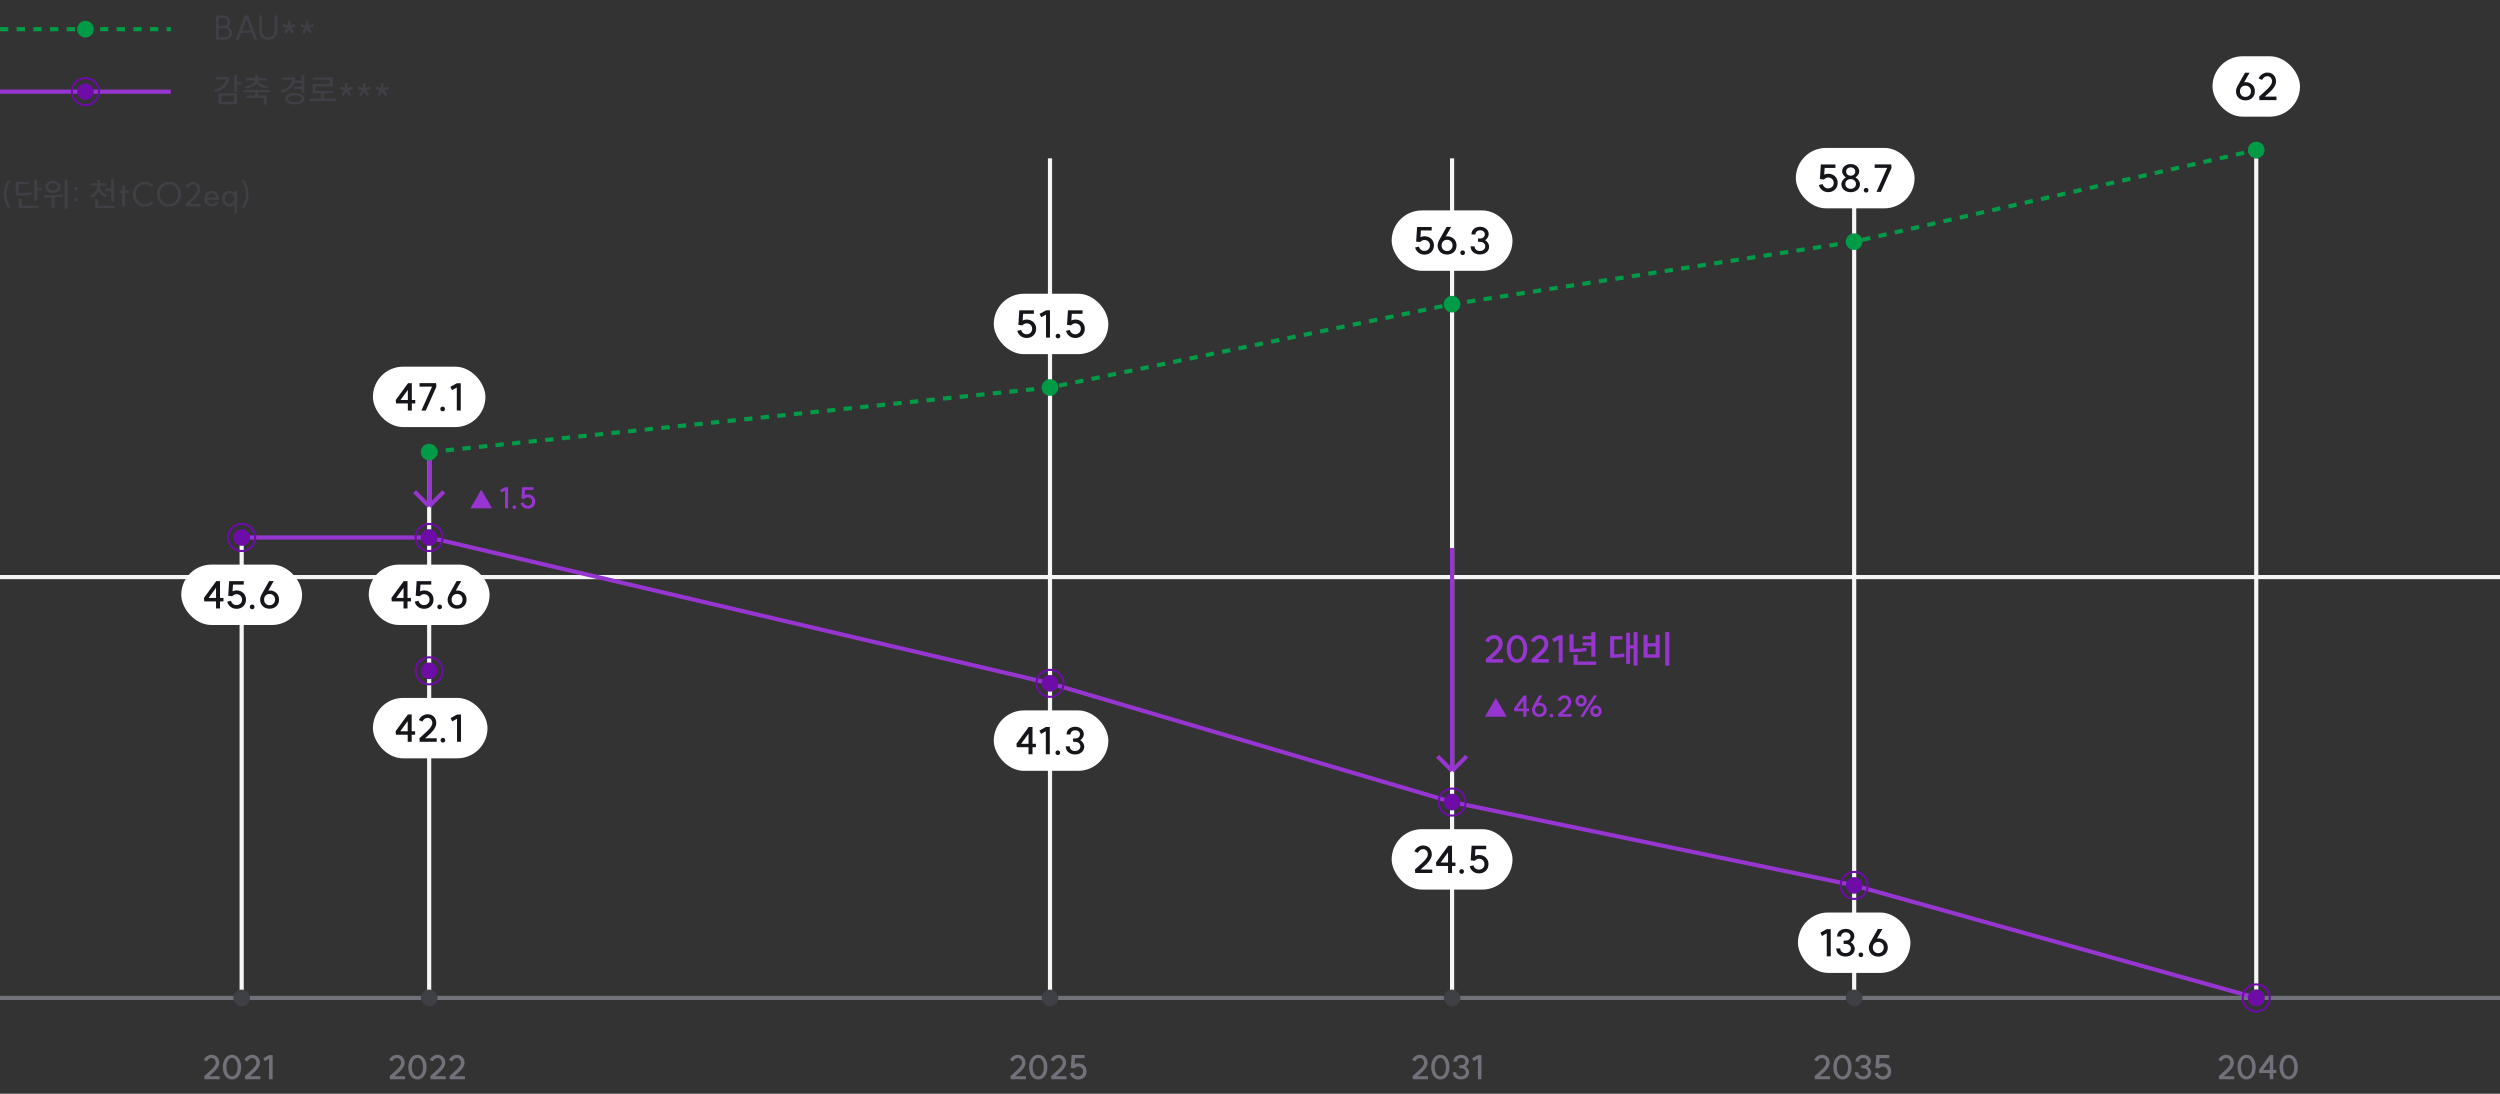 <svg width="1200" height="525" viewBox="0 0 1200 525" fill="none" xmlns="http://www.w3.org/2000/svg">
<rect x="0" y="0" width="1200" height="525" fill="#333333" stroke="none"/>
<rect y="478" width="1200" height="2" fill="#71717A"/>
<rect y="276" width="1200" height="2" fill="#F6F6F7"/>
<rect x="1082" y="76" width="2" height="402" fill="#F6F6F7"/>
<rect x="889" y="76" width="2" height="402" fill="#F6F6F7"/>
<rect x="503" y="76" width="2" height="402" fill="#F6F6F7"/>
<rect x="696" y="76" width="2" height="402" fill="#F6F6F7"/>
<rect x="205" y="217" width="2" height="261" fill="#F6F6F7"/>
<rect x="115" y="258" width="2" height="220" fill="#F6F6F7"/>
<rect x="112" y="475" width="8" height="8" rx="4" fill="#3F3F46"/>
<rect x="202" y="475" width="8" height="8" rx="4" fill="#3F3F46"/>
<rect x="500" y="475" width="8" height="8" rx="4" fill="#3F3F46"/>
<rect x="693" y="475" width="8" height="8" rx="4" fill="#3F3F46"/>
<rect x="886" y="475" width="8" height="8" rx="4" fill="#3F3F46"/>
<rect x="1079" y="475" width="8" height="8" rx="4" fill="#3F3F46"/>
<path d="M98.024 516.56C98.248 516.336 98.531 516.075 98.872 515.776C99.213 515.477 99.475 515.243 99.656 515.072C100.52 514.304 101.208 513.669 101.72 513.168C102.232 512.656 102.664 512.133 103.016 511.6C103.368 511.067 103.544 510.56 103.544 510.08C103.544 509.419 103.352 508.88 102.968 508.464C102.595 508.048 102.115 507.84 101.528 507.84C101.069 507.84 100.632 507.989 100.216 508.288C99.811 508.587 99.501 508.971 99.288 509.44L97.8 508.784C98.12 508.048 98.627 507.451 99.32 506.992C100.024 506.523 100.76 506.288 101.528 506.288C102.253 506.288 102.893 506.448 103.448 506.768C104.013 507.088 104.451 507.536 104.76 508.112C105.08 508.688 105.24 509.344 105.24 510.08C105.24 510.805 105.021 511.525 104.584 512.24C104.157 512.955 103.64 513.611 103.032 514.208C102.424 514.805 101.64 515.515 100.68 516.336L100.424 516.56H105.432V518.048H98.184L98.024 516.56ZM111.371 516.656C111.893 516.656 112.357 516.469 112.763 516.096C113.168 515.723 113.483 515.205 113.707 514.544C113.931 513.872 114.043 513.099 114.043 512.224C114.043 511.349 113.931 510.576 113.707 509.904C113.483 509.232 113.168 508.709 112.763 508.336C112.357 507.963 111.893 507.776 111.371 507.776C110.848 507.776 110.379 507.963 109.963 508.336C109.557 508.709 109.243 509.232 109.019 509.904C108.795 510.576 108.683 511.349 108.683 512.224C108.683 513.099 108.795 513.872 109.019 514.544C109.243 515.205 109.557 515.723 109.963 516.096C110.379 516.469 110.848 516.656 111.371 516.656ZM106.987 512.224C106.987 511.072 107.173 510.048 107.547 509.152C107.92 508.245 108.437 507.541 109.099 507.04C109.76 506.539 110.517 506.288 111.371 506.288C112.213 506.288 112.965 506.539 113.627 507.04C114.288 507.541 114.805 508.245 115.179 509.152C115.552 510.048 115.739 511.072 115.739 512.224C115.739 513.365 115.552 514.389 115.179 515.296C114.805 516.192 114.288 516.896 113.627 517.408C112.965 517.909 112.213 518.16 111.371 518.16C110.528 518.16 109.771 517.909 109.099 517.408C108.437 516.896 107.92 516.192 107.547 515.296C107.173 514.389 106.987 513.365 106.987 512.224ZM117.54 516.56C117.764 516.336 118.046 516.075 118.388 515.776C118.729 515.477 118.99 515.243 119.172 515.072C120.036 514.304 120.724 513.669 121.236 513.168C121.748 512.656 122.18 512.133 122.532 511.6C122.884 511.067 123.06 510.56 123.06 510.08C123.06 509.419 122.868 508.88 122.484 508.464C122.11 508.048 121.63 507.84 121.044 507.84C120.585 507.84 120.148 507.989 119.732 508.288C119.326 508.587 119.017 508.971 118.804 509.44L117.316 508.784C117.636 508.048 118.142 507.451 118.836 506.992C119.54 506.523 120.276 506.288 121.044 506.288C121.769 506.288 122.409 506.448 122.964 506.768C123.529 507.088 123.966 507.536 124.276 508.112C124.596 508.688 124.756 509.344 124.756 510.08C124.756 510.805 124.537 511.525 124.1 512.24C123.673 512.955 123.156 513.611 122.548 514.208C121.94 514.805 121.156 515.515 120.196 516.336L119.94 516.56H124.948V518.048H117.7L117.54 516.56ZM130.854 518.048L129.158 518.032V508.224L127.11 509.36L126.406 507.936L129.174 506.416H130.854V518.048Z" fill="#71717A"/>
<path d="M187.024 516.56C187.248 516.336 187.531 516.075 187.872 515.776C188.213 515.477 188.475 515.243 188.656 515.072C189.52 514.304 190.208 513.669 190.72 513.168C191.232 512.656 191.664 512.133 192.016 511.6C192.368 511.067 192.544 510.56 192.544 510.08C192.544 509.419 192.352 508.88 191.968 508.464C191.595 508.048 191.115 507.84 190.528 507.84C190.069 507.84 189.632 507.989 189.216 508.288C188.811 508.587 188.501 508.971 188.288 509.44L186.8 508.784C187.12 508.048 187.627 507.451 188.32 506.992C189.024 506.523 189.76 506.288 190.528 506.288C191.253 506.288 191.893 506.448 192.448 506.768C193.013 507.088 193.451 507.536 193.76 508.112C194.08 508.688 194.24 509.344 194.24 510.08C194.24 510.805 194.021 511.525 193.584 512.24C193.157 512.955 192.64 513.611 192.032 514.208C191.424 514.805 190.64 515.515 189.68 516.336L189.424 516.56H194.432V518.048H187.184L187.024 516.56ZM200.371 516.656C200.893 516.656 201.357 516.469 201.763 516.096C202.168 515.723 202.483 515.205 202.707 514.544C202.931 513.872 203.043 513.099 203.043 512.224C203.043 511.349 202.931 510.576 202.707 509.904C202.483 509.232 202.168 508.709 201.763 508.336C201.357 507.963 200.893 507.776 200.371 507.776C199.848 507.776 199.379 507.963 198.963 508.336C198.557 508.709 198.243 509.232 198.019 509.904C197.795 510.576 197.683 511.349 197.683 512.224C197.683 513.099 197.795 513.872 198.019 514.544C198.243 515.205 198.557 515.723 198.963 516.096C199.379 516.469 199.848 516.656 200.371 516.656ZM195.987 512.224C195.987 511.072 196.173 510.048 196.547 509.152C196.92 508.245 197.437 507.541 198.099 507.04C198.76 506.539 199.517 506.288 200.371 506.288C201.213 506.288 201.965 506.539 202.627 507.04C203.288 507.541 203.805 508.245 204.179 509.152C204.552 510.048 204.739 511.072 204.739 512.224C204.739 513.365 204.552 514.389 204.179 515.296C203.805 516.192 203.288 516.896 202.627 517.408C201.965 517.909 201.213 518.16 200.371 518.16C199.528 518.16 198.771 517.909 198.099 517.408C197.437 516.896 196.92 516.192 196.547 515.296C196.173 514.389 195.987 513.365 195.987 512.224ZM206.54 516.56C206.764 516.336 207.046 516.075 207.388 515.776C207.729 515.477 207.99 515.243 208.172 515.072C209.036 514.304 209.724 513.669 210.236 513.168C210.748 512.656 211.18 512.133 211.532 511.6C211.884 511.067 212.06 510.56 212.06 510.08C212.06 509.419 211.868 508.88 211.484 508.464C211.11 508.048 210.63 507.84 210.044 507.84C209.585 507.84 209.148 507.989 208.732 508.288C208.326 508.587 208.017 508.971 207.804 509.44L206.316 508.784C206.636 508.048 207.142 507.451 207.836 506.992C208.54 506.523 209.276 506.288 210.044 506.288C210.769 506.288 211.409 506.448 211.964 506.768C212.529 507.088 212.966 507.536 213.276 508.112C213.596 508.688 213.756 509.344 213.756 510.08C213.756 510.805 213.537 511.525 213.1 512.24C212.673 512.955 212.156 513.611 211.548 514.208C210.94 514.805 210.156 515.515 209.196 516.336L208.94 516.56H213.948V518.048H206.7L206.54 516.56ZM215.758 516.56C215.982 516.336 216.265 516.075 216.606 515.776C216.948 515.477 217.209 515.243 217.39 515.072C218.254 514.304 218.942 513.669 219.454 513.168C219.966 512.656 220.398 512.133 220.75 511.6C221.102 511.067 221.278 510.56 221.278 510.08C221.278 509.419 221.086 508.88 220.702 508.464C220.329 508.048 219.849 507.84 219.262 507.84C218.804 507.84 218.366 507.989 217.95 508.288C217.545 508.587 217.236 508.971 217.022 509.44L215.534 508.784C215.854 508.048 216.361 507.451 217.054 506.992C217.758 506.523 218.494 506.288 219.262 506.288C219.988 506.288 220.628 506.448 221.182 506.768C221.748 507.088 222.185 507.536 222.494 508.112C222.814 508.688 222.974 509.344 222.974 510.08C222.974 510.805 222.756 511.525 222.318 512.24C221.892 512.955 221.374 513.611 220.766 514.208C220.158 514.805 219.374 515.515 218.414 516.336L218.158 516.56H223.166V518.048H215.918L215.758 516.56Z" fill="#71717A"/>
<path d="M485.024 516.56C485.248 516.336 485.531 516.075 485.872 515.776C486.213 515.477 486.475 515.243 486.656 515.072C487.52 514.304 488.208 513.669 488.72 513.168C489.232 512.656 489.664 512.133 490.016 511.6C490.368 511.067 490.544 510.56 490.544 510.08C490.544 509.419 490.352 508.88 489.968 508.464C489.595 508.048 489.115 507.84 488.528 507.84C488.069 507.84 487.632 507.989 487.216 508.288C486.811 508.587 486.501 508.971 486.288 509.44L484.8 508.784C485.12 508.048 485.627 507.451 486.32 506.992C487.024 506.523 487.76 506.288 488.528 506.288C489.253 506.288 489.893 506.448 490.448 506.768C491.013 507.088 491.451 507.536 491.76 508.112C492.08 508.688 492.24 509.344 492.24 510.08C492.24 510.805 492.021 511.525 491.584 512.24C491.157 512.955 490.64 513.611 490.032 514.208C489.424 514.805 488.64 515.515 487.68 516.336L487.424 516.56H492.432V518.048H485.184L485.024 516.56ZM498.371 516.656C498.893 516.656 499.357 516.469 499.763 516.096C500.168 515.723 500.483 515.205 500.707 514.544C500.931 513.872 501.043 513.099 501.043 512.224C501.043 511.349 500.931 510.576 500.707 509.904C500.483 509.232 500.168 508.709 499.763 508.336C499.357 507.963 498.893 507.776 498.371 507.776C497.848 507.776 497.379 507.963 496.963 508.336C496.557 508.709 496.243 509.232 496.019 509.904C495.795 510.576 495.683 511.349 495.683 512.224C495.683 513.099 495.795 513.872 496.019 514.544C496.243 515.205 496.557 515.723 496.963 516.096C497.379 516.469 497.848 516.656 498.371 516.656ZM493.987 512.224C493.987 511.072 494.173 510.048 494.547 509.152C494.92 508.245 495.437 507.541 496.099 507.04C496.76 506.539 497.517 506.288 498.371 506.288C499.213 506.288 499.965 506.539 500.627 507.04C501.288 507.541 501.805 508.245 502.179 509.152C502.552 510.048 502.739 511.072 502.739 512.224C502.739 513.365 502.552 514.389 502.179 515.296C501.805 516.192 501.288 516.896 500.627 517.408C499.965 517.909 499.213 518.16 498.371 518.16C497.528 518.16 496.771 517.909 496.099 517.408C495.437 516.896 494.92 516.192 494.547 515.296C494.173 514.389 493.987 513.365 493.987 512.224ZM504.54 516.56C504.764 516.336 505.046 516.075 505.388 515.776C505.729 515.477 505.99 515.243 506.172 515.072C507.036 514.304 507.724 513.669 508.236 513.168C508.748 512.656 509.18 512.133 509.532 511.6C509.884 511.067 510.06 510.56 510.06 510.08C510.06 509.419 509.868 508.88 509.484 508.464C509.11 508.048 508.63 507.84 508.044 507.84C507.585 507.84 507.148 507.989 506.732 508.288C506.326 508.587 506.017 508.971 505.804 509.44L504.316 508.784C504.636 508.048 505.142 507.451 505.836 506.992C506.54 506.523 507.276 506.288 508.044 506.288C508.769 506.288 509.409 506.448 509.964 506.768C510.529 507.088 510.966 507.536 511.276 508.112C511.596 508.688 511.756 509.344 511.756 510.08C511.756 510.805 511.537 511.525 511.1 512.24C510.673 512.955 510.156 513.611 509.548 514.208C508.94 514.805 508.156 515.515 507.196 516.336L506.94 516.56H511.948V518.048H504.7L504.54 516.56ZM513.982 512.624L514.382 506.4H520.606V507.888H516.014L515.822 510.736C516.388 510.48 516.937 510.352 517.47 510.352C518.26 510.352 518.964 510.517 519.582 510.848C520.212 511.179 520.697 511.643 521.038 512.24C521.39 512.827 521.566 513.499 521.566 514.256C521.566 515.024 521.39 515.707 521.038 516.304C520.697 516.901 520.212 517.371 519.582 517.712C518.964 518.043 518.26 518.208 517.47 518.208C516.852 518.208 516.265 518.08 515.71 517.824C515.166 517.557 514.702 517.195 514.318 516.736C513.934 516.267 513.673 515.739 513.534 515.152L515.182 514.768C515.3 515.301 515.572 515.744 515.998 516.096C516.425 516.437 516.916 516.608 517.47 516.608C518.174 516.608 518.75 516.389 519.198 515.952C519.646 515.515 519.87 514.949 519.87 514.256C519.87 513.584 519.646 513.035 519.198 512.608C518.75 512.171 518.174 511.952 517.47 511.952C517.172 511.952 516.857 512.037 516.526 512.208C516.196 512.368 515.913 512.576 515.678 512.832L513.982 512.624Z" fill="#71717A"/>
<path d="M678.024 516.56C678.248 516.336 678.531 516.075 678.872 515.776C679.213 515.477 679.475 515.243 679.656 515.072C680.52 514.304 681.208 513.669 681.72 513.168C682.232 512.656 682.664 512.133 683.016 511.6C683.368 511.067 683.544 510.56 683.544 510.08C683.544 509.419 683.352 508.88 682.968 508.464C682.595 508.048 682.115 507.84 681.528 507.84C681.069 507.84 680.632 507.989 680.216 508.288C679.811 508.587 679.501 508.971 679.288 509.44L677.8 508.784C678.12 508.048 678.627 507.451 679.32 506.992C680.024 506.523 680.76 506.288 681.528 506.288C682.253 506.288 682.893 506.448 683.448 506.768C684.013 507.088 684.451 507.536 684.76 508.112C685.08 508.688 685.24 509.344 685.24 510.08C685.24 510.805 685.021 511.525 684.584 512.24C684.157 512.955 683.64 513.611 683.032 514.208C682.424 514.805 681.64 515.515 680.68 516.336L680.424 516.56H685.432V518.048H678.184L678.024 516.56ZM691.371 516.656C691.893 516.656 692.357 516.469 692.763 516.096C693.168 515.723 693.483 515.205 693.707 514.544C693.931 513.872 694.043 513.099 694.043 512.224C694.043 511.349 693.931 510.576 693.707 509.904C693.483 509.232 693.168 508.709 692.763 508.336C692.357 507.963 691.893 507.776 691.371 507.776C690.848 507.776 690.379 507.963 689.963 508.336C689.557 508.709 689.243 509.232 689.019 509.904C688.795 510.576 688.683 511.349 688.683 512.224C688.683 513.099 688.795 513.872 689.019 514.544C689.243 515.205 689.557 515.723 689.963 516.096C690.379 516.469 690.848 516.656 691.371 516.656ZM686.987 512.224C686.987 511.072 687.173 510.048 687.547 509.152C687.92 508.245 688.437 507.541 689.099 507.04C689.76 506.539 690.517 506.288 691.371 506.288C692.213 506.288 692.965 506.539 693.627 507.04C694.288 507.541 694.805 508.245 695.179 509.152C695.552 510.048 695.739 511.072 695.739 512.224C695.739 513.365 695.552 514.389 695.179 515.296C694.805 516.192 694.288 516.896 693.627 517.408C692.965 517.909 692.213 518.16 691.371 518.16C690.528 518.16 689.771 517.909 689.099 517.408C688.437 516.896 687.92 516.192 687.547 515.296C687.173 514.389 686.987 513.365 686.987 512.224ZM703.492 512.032C704.004 512.331 704.414 512.736 704.724 513.248C705.033 513.749 705.188 514.251 705.188 514.752C705.188 515.403 705.017 515.989 704.676 516.512C704.345 517.024 703.881 517.424 703.284 517.712C702.686 518 702.004 518.144 701.236 518.144C700.478 518.144 699.801 517.995 699.204 517.696C698.606 517.397 698.137 516.987 697.796 516.464C697.465 515.931 697.3 515.328 697.3 514.656H698.996C698.996 515.243 699.204 515.723 699.62 516.096C700.036 516.459 700.574 516.64 701.236 516.64C701.908 516.64 702.457 516.459 702.884 516.096C703.321 515.723 703.54 515.243 703.54 514.656C703.54 514.091 703.326 513.632 702.9 513.28C702.473 512.917 701.929 512.736 701.268 512.736H700.436V511.312H701.284C701.892 511.312 702.388 511.152 702.772 510.832C703.166 510.501 703.364 510.08 703.364 509.568C703.364 509.045 703.177 508.624 702.804 508.304C702.43 507.973 701.945 507.808 701.348 507.808C700.761 507.808 700.281 507.973 699.908 508.304C699.534 508.635 699.348 509.061 699.348 509.584H697.652C697.652 508.944 697.806 508.379 698.116 507.888C698.436 507.387 698.873 506.997 699.428 506.72C699.993 506.443 700.633 506.304 701.348 506.304C702.052 506.304 702.681 506.443 703.236 506.72C703.79 506.987 704.222 507.36 704.532 507.84C704.852 508.32 705.012 508.864 705.012 509.472C705.012 509.931 704.873 510.4 704.596 510.88C704.318 511.349 703.95 511.733 703.492 512.032ZM711.089 518.048L709.393 518.032V508.224L707.345 509.36L706.641 507.936L709.409 506.416H711.089V518.048Z" fill="#71717A"/>
<path d="M871.024 516.56C871.248 516.336 871.531 516.075 871.872 515.776C872.213 515.477 872.475 515.243 872.656 515.072C873.52 514.304 874.208 513.669 874.72 513.168C875.232 512.656 875.664 512.133 876.016 511.6C876.368 511.067 876.544 510.56 876.544 510.08C876.544 509.419 876.352 508.88 875.968 508.464C875.595 508.048 875.115 507.84 874.528 507.84C874.069 507.84 873.632 507.989 873.216 508.288C872.811 508.587 872.501 508.971 872.288 509.44L870.8 508.784C871.12 508.048 871.627 507.451 872.32 506.992C873.024 506.523 873.76 506.288 874.528 506.288C875.253 506.288 875.893 506.448 876.448 506.768C877.013 507.088 877.451 507.536 877.76 508.112C878.08 508.688 878.24 509.344 878.24 510.08C878.24 510.805 878.021 511.525 877.584 512.24C877.157 512.955 876.64 513.611 876.032 514.208C875.424 514.805 874.64 515.515 873.68 516.336L873.424 516.56H878.432V518.048H871.184L871.024 516.56ZM884.371 516.656C884.893 516.656 885.357 516.469 885.763 516.096C886.168 515.723 886.483 515.205 886.707 514.544C886.931 513.872 887.043 513.099 887.043 512.224C887.043 511.349 886.931 510.576 886.707 509.904C886.483 509.232 886.168 508.709 885.763 508.336C885.357 507.963 884.893 507.776 884.371 507.776C883.848 507.776 883.379 507.963 882.963 508.336C882.557 508.709 882.243 509.232 882.019 509.904C881.795 510.576 881.683 511.349 881.683 512.224C881.683 513.099 881.795 513.872 882.019 514.544C882.243 515.205 882.557 515.723 882.963 516.096C883.379 516.469 883.848 516.656 884.371 516.656ZM879.987 512.224C879.987 511.072 880.173 510.048 880.547 509.152C880.92 508.245 881.437 507.541 882.099 507.04C882.76 506.539 883.517 506.288 884.371 506.288C885.213 506.288 885.965 506.539 886.627 507.04C887.288 507.541 887.805 508.245 888.179 509.152C888.552 510.048 888.739 511.072 888.739 512.224C888.739 513.365 888.552 514.389 888.179 515.296C887.805 516.192 887.288 516.896 886.627 517.408C885.965 517.909 885.213 518.16 884.371 518.16C883.528 518.16 882.771 517.909 882.099 517.408C881.437 516.896 880.92 516.192 880.547 515.296C880.173 514.389 879.987 513.365 879.987 512.224ZM896.492 512.032C897.004 512.331 897.414 512.736 897.724 513.248C898.033 513.749 898.188 514.251 898.188 514.752C898.188 515.403 898.017 515.989 897.676 516.512C897.345 517.024 896.881 517.424 896.284 517.712C895.686 518 895.004 518.144 894.236 518.144C893.478 518.144 892.801 517.995 892.204 517.696C891.606 517.397 891.137 516.987 890.796 516.464C890.465 515.931 890.3 515.328 890.3 514.656H891.996C891.996 515.243 892.204 515.723 892.62 516.096C893.036 516.459 893.574 516.64 894.236 516.64C894.908 516.64 895.457 516.459 895.884 516.096C896.321 515.723 896.54 515.243 896.54 514.656C896.54 514.091 896.326 513.632 895.9 513.28C895.473 512.917 894.929 512.736 894.268 512.736H893.436V511.312H894.284C894.892 511.312 895.388 511.152 895.772 510.832C896.166 510.501 896.364 510.08 896.364 509.568C896.364 509.045 896.177 508.624 895.804 508.304C895.43 507.973 894.945 507.808 894.348 507.808C893.761 507.808 893.281 507.973 892.908 508.304C892.534 508.635 892.348 509.061 892.348 509.584H890.652C890.652 508.944 890.806 508.379 891.116 507.888C891.436 507.387 891.873 506.997 892.428 506.72C892.993 506.443 893.633 506.304 894.348 506.304C895.052 506.304 895.681 506.443 896.236 506.72C896.79 506.987 897.222 507.36 897.532 507.84C897.852 508.32 898.012 508.864 898.012 509.472C898.012 509.931 897.873 510.4 897.596 510.88C897.318 511.349 896.95 511.733 896.492 512.032ZM900.217 512.624L900.617 506.4H906.841V507.888H902.249L902.057 510.736C902.622 510.48 903.171 510.352 903.705 510.352C904.494 510.352 905.198 510.517 905.817 510.848C906.446 511.179 906.931 511.643 907.273 512.24C907.625 512.827 907.801 513.499 907.801 514.256C907.801 515.024 907.625 515.707 907.273 516.304C906.931 516.901 906.446 517.371 905.817 517.712C905.198 518.043 904.494 518.208 903.705 518.208C903.086 518.208 902.499 518.08 901.945 517.824C901.401 517.557 900.937 517.195 900.553 516.736C900.169 516.267 899.907 515.739 899.769 515.152L901.417 514.768C901.534 515.301 901.806 515.744 902.233 516.096C902.659 516.437 903.15 516.608 903.705 516.608C904.409 516.608 904.985 516.389 905.433 515.952C905.881 515.515 906.105 514.949 906.105 514.256C906.105 513.584 905.881 513.035 905.433 512.608C904.985 512.171 904.409 511.952 903.705 511.952C903.406 511.952 903.091 512.037 902.761 512.208C902.43 512.368 902.147 512.576 901.913 512.832L900.217 512.624Z" fill="#71717A"/>
<path d="M1065.02 516.56C1065.25 516.336 1065.53 516.075 1065.87 515.776C1066.21 515.477 1066.47 515.243 1066.66 515.072C1067.52 514.304 1068.21 513.669 1068.72 513.168C1069.23 512.656 1069.66 512.133 1070.02 511.6C1070.37 511.067 1070.54 510.56 1070.54 510.08C1070.54 509.419 1070.35 508.88 1069.97 508.464C1069.59 508.048 1069.11 507.84 1068.53 507.84C1068.07 507.84 1067.63 507.989 1067.22 508.288C1066.81 508.587 1066.5 508.971 1066.29 509.44L1064.8 508.784C1065.12 508.048 1065.63 507.451 1066.32 506.992C1067.02 506.523 1067.76 506.288 1068.53 506.288C1069.25 506.288 1069.89 506.448 1070.45 506.768C1071.01 507.088 1071.45 507.536 1071.76 508.112C1072.08 508.688 1072.24 509.344 1072.24 510.08C1072.24 510.805 1072.02 511.525 1071.58 512.24C1071.16 512.955 1070.64 513.611 1070.03 514.208C1069.42 514.805 1068.64 515.515 1067.68 516.336L1067.42 516.56H1072.43V518.048H1065.18L1065.02 516.56ZM1078.37 516.656C1078.89 516.656 1079.36 516.469 1079.76 516.096C1080.17 515.723 1080.48 515.205 1080.71 514.544C1080.93 513.872 1081.04 513.099 1081.04 512.224C1081.04 511.349 1080.93 510.576 1080.71 509.904C1080.48 509.232 1080.17 508.709 1079.76 508.336C1079.36 507.963 1078.89 507.776 1078.37 507.776C1077.85 507.776 1077.38 507.963 1076.96 508.336C1076.56 508.709 1076.24 509.232 1076.02 509.904C1075.79 510.576 1075.68 511.349 1075.68 512.224C1075.68 513.099 1075.79 513.872 1076.02 514.544C1076.24 515.205 1076.56 515.723 1076.96 516.096C1077.38 516.469 1077.85 516.656 1078.37 516.656ZM1073.99 512.224C1073.99 511.072 1074.17 510.048 1074.55 509.152C1074.92 508.245 1075.44 507.541 1076.1 507.04C1076.76 506.539 1077.52 506.288 1078.37 506.288C1079.21 506.288 1079.97 506.539 1080.63 507.04C1081.29 507.541 1081.81 508.245 1082.18 509.152C1082.55 510.048 1082.74 511.072 1082.74 512.224C1082.74 513.365 1082.55 514.389 1082.18 515.296C1081.81 516.192 1081.29 516.896 1080.63 517.408C1079.97 517.909 1079.21 518.16 1078.37 518.16C1077.53 518.16 1076.77 517.909 1076.1 517.408C1075.44 516.896 1074.92 516.192 1074.55 515.296C1074.17 514.389 1073.99 513.365 1073.99 512.224ZM1091.16 513.568H1092.64V515.04H1091.16V518.048H1089.47V515.04H1084.46L1084.3 513.568L1089.55 506.4H1091.16V513.568ZM1089.47 513.568V509.232L1086.32 513.568H1089.47ZM1098.57 516.656C1099.1 516.656 1099.56 516.469 1099.97 516.096C1100.37 515.723 1100.69 515.205 1100.91 514.544C1101.13 513.872 1101.25 513.099 1101.25 512.224C1101.25 511.349 1101.13 510.576 1100.91 509.904C1100.69 509.232 1100.37 508.709 1099.97 508.336C1099.56 507.963 1099.1 507.776 1098.57 507.776C1098.05 507.776 1097.58 507.963 1097.17 508.336C1096.76 508.709 1096.45 509.232 1096.22 509.904C1096 510.576 1095.89 511.349 1095.89 512.224C1095.89 513.099 1096 513.872 1096.22 514.544C1096.45 515.205 1096.76 515.723 1097.17 516.096C1097.58 516.469 1098.05 516.656 1098.57 516.656ZM1094.19 512.224C1094.19 511.072 1094.38 510.048 1094.75 509.152C1095.12 508.245 1095.64 507.541 1096.3 507.04C1096.96 506.539 1097.72 506.288 1098.57 506.288C1099.42 506.288 1100.17 506.539 1100.83 507.04C1101.49 507.541 1102.01 508.245 1102.38 509.152C1102.76 510.048 1102.94 511.072 1102.94 512.224C1102.94 513.365 1102.76 514.389 1102.38 515.296C1102.01 516.192 1101.49 516.896 1100.83 517.408C1100.17 517.909 1099.42 518.16 1098.57 518.16C1097.73 518.16 1096.97 517.909 1096.3 517.408C1095.64 516.896 1095.12 516.192 1094.75 515.296C1094.38 514.389 1094.19 513.365 1094.19 512.224Z" fill="#71717A"/>
<path d="M116 258H206L504 328L697 385L890 425L1083 479" stroke="#9735D0" stroke-width="2"/>
<circle cx="116" cy="258" r="6.5" stroke="#6D0CA6"/>
<circle cx="116" cy="258" r="4" fill="#6D0CA6"/>
<circle cx="206" cy="258" r="6.5" stroke="#6D0CA6"/>
<circle cx="206" cy="258" r="4" fill="#6D0CA6"/>
<circle cx="206" cy="322" r="6.5" stroke="#6D0CA6"/>
<circle cx="206" cy="322" r="4" fill="#6D0CA6"/>
<circle cx="504" cy="328" r="6.5" stroke="#6D0CA6"/>
<circle cx="504" cy="328" r="4" fill="#6D0CA6"/>
<circle cx="697" cy="385" r="6.5" stroke="#6D0CA6"/>
<circle cx="697" cy="385" r="4" fill="#6D0CA6"/>
<circle cx="890" cy="425" r="6.5" stroke="#6D0CA6"/>
<circle cx="890" cy="425" r="4" fill="#6D0CA6"/>
<circle cx="1083" cy="479" r="6.5" stroke="#6D0CA6"/>
<circle cx="1083" cy="479" r="4" fill="#6D0CA6"/>
<rect x="179" y="335" width="55" height="29" rx="14.5" fill="white"/>
<path d="M197.604 342.95V351.014H199.26V352.67H197.604V356.054H195.696V352.67H190.062L189.882 351.014L195.786 342.95H197.604ZM192.15 351.014H195.696V346.136L192.15 351.014ZM201.297 354.38C203.925 351.86 207.507 349.304 207.507 347.09C207.507 345.614 206.571 344.57 205.239 344.57C204.213 344.57 203.187 345.308 202.719 346.37L201.045 345.632C201.765 343.976 203.511 342.824 205.239 342.824C207.705 342.824 209.415 344.588 209.415 347.09C209.415 349.844 206.427 352.292 203.997 354.38H209.631V356.054H201.477L201.297 354.38ZM212.604 354.182C213.252 354.182 213.702 354.65 213.702 355.298C213.702 355.964 213.252 356.432 212.604 356.432C211.938 356.432 211.47 355.964 211.47 355.298C211.47 354.65 211.938 354.182 212.604 354.182ZM221.285 342.968V356.054L219.377 356.036V345.002L217.073 346.28L216.281 344.678L219.395 342.968H221.285Z" fill="#15151A"/>
<rect x="477" y="341" width="55" height="29" rx="14.5" fill="white"/>
<path d="M495.604 357.014H497.26V358.67H495.604V362.054H493.696V358.67H488.062L487.882 357.014L493.786 348.95H495.604V357.014ZM493.696 357.014V352.136L490.15 357.014H493.696ZM503.905 362.054L501.997 362.036V351.002L499.693 352.28L498.901 350.678L502.015 348.968H503.905V362.054ZM507.756 360.182C508.08 360.182 508.344 360.29 508.548 360.506C508.752 360.71 508.854 360.974 508.854 361.298C508.854 361.634 508.752 361.904 508.548 362.108C508.344 362.324 508.08 362.432 507.756 362.432C507.42 362.432 507.144 362.324 506.928 362.108C506.724 361.904 506.622 361.634 506.622 361.298C506.622 360.974 506.724 360.71 506.928 360.506C507.144 360.29 507.42 360.182 507.756 360.182ZM518.526 355.286C519.102 355.622 519.564 356.078 519.912 356.654C520.26 357.218 520.434 357.782 520.434 358.346C520.434 359.078 520.242 359.738 519.858 360.326C519.486 360.902 518.964 361.352 518.292 361.676C517.62 362 516.852 362.162 515.988 362.162C515.136 362.162 514.374 361.994 513.702 361.658C513.03 361.322 512.502 360.86 512.118 360.272C511.746 359.672 511.56 358.994 511.56 358.238H513.468C513.468 358.898 513.702 359.438 514.17 359.858C514.638 360.266 515.244 360.47 515.988 360.47C516.744 360.47 517.362 360.266 517.842 359.858C518.334 359.438 518.58 358.898 518.58 358.238C518.58 357.602 518.34 357.086 517.86 356.69C517.38 356.282 516.768 356.078 516.024 356.078H515.088V354.476H516.042C516.726 354.476 517.284 354.296 517.716 353.936C518.16 353.564 518.382 353.09 518.382 352.514C518.382 351.926 518.172 351.452 517.752 351.092C517.332 350.72 516.786 350.534 516.114 350.534C515.454 350.534 514.914 350.72 514.494 351.092C514.074 351.464 513.864 351.944 513.864 352.532H511.956C511.956 351.812 512.13 351.176 512.478 350.624C512.838 350.06 513.33 349.622 513.954 349.31C514.59 348.998 515.31 348.842 516.114 348.842C516.906 348.842 517.614 348.998 518.238 349.31C518.862 349.61 519.348 350.03 519.696 350.57C520.056 351.11 520.236 351.722 520.236 352.406C520.236 352.922 520.08 353.45 519.768 353.99C519.456 354.518 519.042 354.95 518.526 355.286Z" fill="#15151A"/>
<rect x="668" y="398" width="58" height="29" rx="14.5" fill="white"/>
<path d="M679.152 417.38C679.404 417.128 679.722 416.834 680.106 416.498C680.49 416.162 680.784 415.898 680.988 415.706C681.96 414.842 682.734 414.128 683.31 413.564C683.886 412.988 684.372 412.4 684.768 411.8C685.164 411.2 685.362 410.63 685.362 410.09C685.362 409.346 685.146 408.74 684.714 408.272C684.294 407.804 683.754 407.57 683.094 407.57C682.578 407.57 682.086 407.738 681.618 408.074C681.162 408.41 680.814 408.842 680.574 409.37L678.9 408.632C679.26 407.804 679.83 407.132 680.61 406.616C681.402 406.088 682.23 405.824 683.094 405.824C683.91 405.824 684.63 406.004 685.254 406.364C685.89 406.724 686.382 407.228 686.73 407.876C687.09 408.524 687.27 409.262 687.27 410.09C687.27 410.906 687.024 411.716 686.532 412.52C686.052 413.324 685.47 414.062 684.786 414.734C684.102 415.406 683.22 416.204 682.14 417.128L681.852 417.38H687.486V419.054H679.332L679.152 417.38ZM696.975 414.014H698.631V415.67H696.975V419.054H695.067V415.67H689.433L689.253 414.014L695.157 405.95H696.975V414.014ZM695.067 414.014V409.136L691.521 414.014H695.067ZM701.604 417.182C701.928 417.182 702.192 417.29 702.396 417.506C702.6 417.71 702.702 417.974 702.702 418.298C702.702 418.634 702.6 418.904 702.396 419.108C702.192 419.324 701.928 419.432 701.604 419.432C701.268 419.432 700.992 419.324 700.776 419.108C700.572 418.904 700.47 418.634 700.47 418.298C700.47 417.974 700.572 417.71 700.776 417.506C700.992 417.29 701.268 417.182 701.604 417.182ZM705.929 412.952L706.379 405.95H713.381V407.624H708.215L707.999 410.828C708.635 410.54 709.253 410.396 709.853 410.396C710.741 410.396 711.533 410.582 712.229 410.954C712.937 411.326 713.483 411.848 713.867 412.52C714.263 413.18 714.461 413.936 714.461 414.788C714.461 415.652 714.263 416.42 713.867 417.092C713.483 417.764 712.937 418.292 712.229 418.676C711.533 419.048 710.741 419.234 709.853 419.234C709.157 419.234 708.497 419.09 707.873 418.802C707.261 418.502 706.739 418.094 706.307 417.578C705.875 417.05 705.581 416.456 705.425 415.796L707.279 415.364C707.411 415.964 707.717 416.462 708.197 416.858C708.677 417.242 709.229 417.434 709.853 417.434C710.645 417.434 711.293 417.188 711.797 416.696C712.301 416.204 712.553 415.568 712.553 414.788C712.553 414.032 712.301 413.414 711.797 412.934C711.293 412.442 710.645 412.196 709.853 412.196C709.517 412.196 709.163 412.292 708.791 412.484C708.419 412.664 708.101 412.898 707.837 413.186L705.929 412.952Z" fill="#15151A"/>
<rect x="863" y="438" width="54" height="29" rx="14.5" fill="white"/>
<path d="M878.76 459.054L876.852 459.036V448.002L874.548 449.28L873.756 447.678L876.87 445.968H878.76V459.054ZM888.371 452.286C888.947 452.622 889.409 453.078 889.757 453.654C890.105 454.218 890.279 454.782 890.279 455.346C890.279 456.078 890.087 456.738 889.703 457.326C889.331 457.902 888.809 458.352 888.137 458.676C887.465 459 886.697 459.162 885.833 459.162C884.981 459.162 884.219 458.994 883.547 458.658C882.875 458.322 882.347 457.86 881.963 457.272C881.591 456.672 881.405 455.994 881.405 455.238H883.313C883.313 455.898 883.547 456.438 884.015 456.858C884.483 457.266 885.089 457.47 885.833 457.47C886.589 457.47 887.207 457.266 887.687 456.858C888.179 456.438 888.425 455.898 888.425 455.238C888.425 454.602 888.185 454.086 887.705 453.69C887.225 453.282 886.613 453.078 885.869 453.078H884.933V451.476H885.887C886.571 451.476 887.129 451.296 887.561 450.936C888.005 450.564 888.227 450.09 888.227 449.514C888.227 448.926 888.017 448.452 887.597 448.092C887.177 447.72 886.631 447.534 885.959 447.534C885.299 447.534 884.759 447.72 884.339 448.092C883.919 448.464 883.709 448.944 883.709 449.532H881.801C881.801 448.812 881.975 448.176 882.323 447.624C882.683 447.06 883.175 446.622 883.799 446.31C884.435 445.998 885.155 445.842 885.959 445.842C886.751 445.842 887.459 445.998 888.083 446.31C888.707 446.61 889.193 447.03 889.541 447.57C889.901 448.11 890.081 448.722 890.081 449.406C890.081 449.922 889.925 450.45 889.613 450.99C889.301 451.518 888.887 451.95 888.371 452.286ZM893.246 457.182C893.57 457.182 893.834 457.29 894.038 457.506C894.242 457.71 894.344 457.974 894.344 458.298C894.344 458.634 894.242 458.904 894.038 459.108C893.834 459.324 893.57 459.432 893.246 459.432C892.91 459.432 892.634 459.324 892.418 459.108C892.214 458.904 892.112 458.634 892.112 458.298C892.112 457.974 892.214 457.71 892.418 457.506C892.634 457.29 892.91 457.182 893.246 457.182ZM901.568 457.506C902.336 457.506 902.966 457.254 903.458 456.75C903.962 456.246 904.214 455.604 904.214 454.824C904.214 454.02 903.968 453.366 903.476 452.862C902.984 452.358 902.348 452.106 901.568 452.106C900.8 452.106 900.17 452.358 899.678 452.862C899.198 453.366 898.958 454.02 898.958 454.824C898.958 455.604 899.198 456.246 899.678 456.75C900.17 457.254 900.8 457.506 901.568 457.506ZM897.05 454.824C897.05 454.044 897.29 453.21 897.77 452.322L901.37 445.914H903.566L900.956 450.504C901.244 450.456 901.466 450.432 901.622 450.432C902.498 450.432 903.272 450.624 903.944 451.008C904.628 451.38 905.162 451.896 905.546 452.556C905.93 453.216 906.122 453.972 906.122 454.824C906.122 455.664 905.93 456.414 905.546 457.074C905.162 457.734 904.622 458.25 903.926 458.622C903.242 458.994 902.462 459.18 901.586 459.18C900.71 459.18 899.924 458.994 899.228 458.622C898.544 458.25 898.01 457.734 897.626 457.074C897.242 456.414 897.05 455.664 897.05 454.824Z" fill="#15151A"/>
<rect x="177" y="271" width="58" height="29" rx="14.5" fill="white"/>
<path d="M195.604 287.014H197.26V288.67H195.604V292.054H193.696V288.67H188.062L187.882 287.014L193.786 278.95H195.604V287.014ZM193.696 287.014V282.136L190.15 287.014H193.696ZM199.549 285.952L199.999 278.95H207.001V280.624H201.835L201.619 283.828C202.255 283.54 202.873 283.396 203.473 283.396C204.361 283.396 205.153 283.582 205.849 283.954C206.557 284.326 207.103 284.848 207.487 285.52C207.883 286.18 208.081 286.936 208.081 287.788C208.081 288.652 207.883 289.42 207.487 290.092C207.103 290.764 206.557 291.292 205.849 291.676C205.153 292.048 204.361 292.234 203.473 292.234C202.777 292.234 202.117 292.09 201.493 291.802C200.881 291.502 200.359 291.094 199.927 290.578C199.495 290.05 199.201 289.456 199.045 288.796L200.899 288.364C201.031 288.964 201.337 289.462 201.817 289.858C202.297 290.242 202.849 290.434 203.473 290.434C204.265 290.434 204.913 290.188 205.417 289.696C205.921 289.204 206.173 288.568 206.173 287.788C206.173 287.032 205.921 286.414 205.417 285.934C204.913 285.442 204.265 285.196 203.473 285.196C203.137 285.196 202.783 285.292 202.411 285.484C202.039 285.664 201.721 285.898 201.457 286.186L199.549 285.952ZM211.061 290.182C211.385 290.182 211.649 290.29 211.853 290.506C212.057 290.71 212.159 290.974 212.159 291.298C212.159 291.634 212.057 291.904 211.853 292.108C211.649 292.324 211.385 292.432 211.061 292.432C210.725 292.432 210.449 292.324 210.233 292.108C210.029 291.904 209.927 291.634 209.927 291.298C209.927 290.974 210.029 290.71 210.233 290.506C210.449 290.29 210.725 290.182 211.061 290.182ZM219.382 290.506C220.15 290.506 220.78 290.254 221.272 289.75C221.776 289.246 222.028 288.604 222.028 287.824C222.028 287.02 221.782 286.366 221.29 285.862C220.798 285.358 220.162 285.106 219.382 285.106C218.614 285.106 217.984 285.358 217.492 285.862C217.012 286.366 216.772 287.02 216.772 287.824C216.772 288.604 217.012 289.246 217.492 289.75C217.984 290.254 218.614 290.506 219.382 290.506ZM214.864 287.824C214.864 287.044 215.104 286.21 215.584 285.322L219.184 278.914H221.38L218.77 283.504C219.058 283.456 219.28 283.432 219.436 283.432C220.312 283.432 221.086 283.624 221.758 284.008C222.442 284.38 222.976 284.896 223.36 285.556C223.744 286.216 223.936 286.972 223.936 287.824C223.936 288.664 223.744 289.414 223.36 290.074C222.976 290.734 222.436 291.25 221.74 291.622C221.056 291.994 220.276 292.18 219.4 292.18C218.524 292.18 217.738 291.994 217.042 291.622C216.358 291.25 215.824 290.734 215.44 290.074C215.056 289.414 214.864 288.664 214.864 287.824Z" fill="#15151A"/>
<rect x="179" y="176" width="54" height="29" rx="14.5" fill="white"/>
<path d="M197.676 192.014H199.332V193.67H197.676V197.054H195.768V193.67H190.134L189.954 192.014L195.858 183.95H197.676V192.014ZM195.768 192.014V187.136L192.222 192.014H195.768ZM202.269 197.09L207.399 185.57L201.387 185.588V183.896H209.307L209.487 185.57L204.357 197.09H202.269ZM212.483 195.182C212.807 195.182 213.071 195.29 213.275 195.506C213.479 195.71 213.581 195.974 213.581 196.298C213.581 196.634 213.479 196.904 213.275 197.108C213.071 197.324 212.807 197.432 212.483 197.432C212.147 197.432 211.871 197.324 211.655 197.108C211.451 196.904 211.349 196.634 211.349 196.298C211.349 195.974 211.451 195.71 211.655 195.506C211.871 195.29 212.147 195.182 212.483 195.182ZM221.164 197.054L219.256 197.036V186.002L216.952 187.28L216.16 185.678L219.274 183.968H221.164V197.054Z" fill="#15151A"/>
<rect x="477" y="141" width="55" height="29" rx="14.5" fill="white"/>
<path d="M488.809 155.952L489.259 148.95H496.261V150.624H491.095L490.879 153.828C491.515 153.54 492.133 153.396 492.733 153.396C493.621 153.396 494.413 153.582 495.109 153.954C495.817 154.326 496.363 154.848 496.747 155.52C497.143 156.18 497.341 156.936 497.341 157.788C497.341 158.652 497.143 159.42 496.747 160.092C496.363 160.764 495.817 161.292 495.109 161.676C494.413 162.048 493.621 162.234 492.733 162.234C492.037 162.234 491.377 162.09 490.753 161.802C490.141 161.502 489.619 161.094 489.187 160.578C488.755 160.05 488.461 159.456 488.305 158.796L490.159 158.364C490.291 158.964 490.597 159.462 491.077 159.858C491.557 160.242 492.109 160.434 492.733 160.434C493.525 160.434 494.173 160.188 494.677 159.696C495.181 159.204 495.433 158.568 495.433 157.788C495.433 157.032 495.181 156.414 494.677 155.934C494.173 155.442 493.525 155.196 492.733 155.196C492.397 155.196 492.043 155.292 491.671 155.484C491.299 155.664 490.981 155.898 490.717 156.186L488.809 155.952ZM503.993 162.054L502.085 162.036V151.002L499.781 152.28L498.989 150.678L502.103 148.968H503.993V162.054ZM507.845 160.182C508.169 160.182 508.433 160.29 508.637 160.506C508.841 160.71 508.943 160.974 508.943 161.298C508.943 161.634 508.841 161.904 508.637 162.108C508.433 162.324 508.169 162.432 507.845 162.432C507.509 162.432 507.233 162.324 507.017 162.108C506.813 161.904 506.711 161.634 506.711 161.298C506.711 160.974 506.813 160.71 507.017 160.506C507.233 160.29 507.509 160.182 507.845 160.182ZM512.171 155.952L512.621 148.95H519.623V150.624H514.457L514.241 153.828C514.877 153.54 515.495 153.396 516.095 153.396C516.983 153.396 517.775 153.582 518.471 153.954C519.179 154.326 519.725 154.848 520.109 155.52C520.505 156.18 520.703 156.936 520.703 157.788C520.703 158.652 520.505 159.42 520.109 160.092C519.725 160.764 519.179 161.292 518.471 161.676C517.775 162.048 516.983 162.234 516.095 162.234C515.399 162.234 514.739 162.09 514.115 161.802C513.503 161.502 512.981 161.094 512.549 160.578C512.117 160.05 511.823 159.456 511.667 158.796L513.521 158.364C513.653 158.964 513.959 159.462 514.439 159.858C514.919 160.242 515.471 160.434 516.095 160.434C516.887 160.434 517.535 160.188 518.039 159.696C518.543 159.204 518.795 158.568 518.795 157.788C518.795 157.032 518.543 156.414 518.039 155.934C517.535 155.442 516.887 155.196 516.095 155.196C515.759 155.196 515.405 155.292 515.033 155.484C514.661 155.664 514.343 155.898 514.079 156.186L512.171 155.952Z" fill="#15151A"/>
<rect x="668" y="101" width="58" height="29" rx="14.5" fill="white"/>
<path d="M679.754 115.952L680.204 108.95H687.206V110.624H682.04L681.824 113.828C682.46 113.54 683.078 113.396 683.678 113.396C684.566 113.396 685.358 113.582 686.054 113.954C686.762 114.326 687.308 114.848 687.692 115.52C688.088 116.18 688.286 116.936 688.286 117.788C688.286 118.652 688.088 119.42 687.692 120.092C687.308 120.764 686.762 121.292 686.054 121.676C685.358 122.048 684.566 122.234 683.678 122.234C682.982 122.234 682.322 122.09 681.698 121.802C681.086 121.502 680.564 121.094 680.132 120.578C679.7 120.05 679.406 119.456 679.25 118.796L681.104 118.364C681.236 118.964 681.542 119.462 682.022 119.858C682.502 120.242 683.054 120.434 683.678 120.434C684.47 120.434 685.118 120.188 685.622 119.696C686.126 119.204 686.378 118.568 686.378 117.788C686.378 117.032 686.126 116.414 685.622 115.934C685.118 115.442 684.47 115.196 683.678 115.196C683.342 115.196 682.988 115.292 682.616 115.484C682.244 115.664 681.926 115.898 681.662 116.186L679.754 115.952ZM694.578 120.506C695.346 120.506 695.976 120.254 696.468 119.75C696.972 119.246 697.224 118.604 697.224 117.824C697.224 117.02 696.978 116.366 696.486 115.862C695.994 115.358 695.358 115.106 694.578 115.106C693.81 115.106 693.18 115.358 692.688 115.862C692.208 116.366 691.968 117.02 691.968 117.824C691.968 118.604 692.208 119.246 692.688 119.75C693.18 120.254 693.81 120.506 694.578 120.506ZM690.06 117.824C690.06 117.044 690.3 116.21 690.78 115.322L694.38 108.914H696.576L693.966 113.504C694.254 113.456 694.476 113.432 694.632 113.432C695.508 113.432 696.282 113.624 696.954 114.008C697.638 114.38 698.172 114.896 698.556 115.556C698.94 116.216 699.132 116.972 699.132 117.824C699.132 118.664 698.94 119.414 698.556 120.074C698.172 120.734 697.632 121.25 696.936 121.622C696.252 121.994 695.472 122.18 694.596 122.18C693.72 122.18 692.934 121.994 692.238 121.622C691.554 121.25 691.02 120.734 690.636 120.074C690.252 119.414 690.06 118.664 690.06 117.824ZM702.094 120.182C702.418 120.182 702.682 120.29 702.886 120.506C703.09 120.71 703.192 120.974 703.192 121.298C703.192 121.634 703.09 121.904 702.886 122.108C702.682 122.324 702.418 122.432 702.094 122.432C701.758 122.432 701.482 122.324 701.266 122.108C701.062 121.904 700.96 121.634 700.96 121.298C700.96 120.974 701.062 120.71 701.266 120.506C701.482 120.29 701.758 120.182 702.094 120.182ZM712.864 115.286C713.44 115.622 713.902 116.078 714.25 116.654C714.598 117.218 714.772 117.782 714.772 118.346C714.772 119.078 714.58 119.738 714.196 120.326C713.824 120.902 713.302 121.352 712.63 121.676C711.958 122 711.19 122.162 710.326 122.162C709.474 122.162 708.712 121.994 708.04 121.658C707.368 121.322 706.84 120.86 706.456 120.272C706.084 119.672 705.898 118.994 705.898 118.238H707.806C707.806 118.898 708.04 119.438 708.508 119.858C708.976 120.266 709.582 120.47 710.326 120.47C711.082 120.47 711.7 120.266 712.18 119.858C712.672 119.438 712.918 118.898 712.918 118.238C712.918 117.602 712.678 117.086 712.198 116.69C711.718 116.282 711.106 116.078 710.362 116.078H709.426V114.476H710.38C711.064 114.476 711.622 114.296 712.054 113.936C712.498 113.564 712.72 113.09 712.72 112.514C712.72 111.926 712.51 111.452 712.09 111.092C711.67 110.72 711.124 110.534 710.452 110.534C709.792 110.534 709.252 110.72 708.832 111.092C708.412 111.464 708.202 111.944 708.202 112.532H706.294C706.294 111.812 706.468 111.176 706.816 110.624C707.176 110.06 707.668 109.622 708.292 109.31C708.928 108.998 709.648 108.842 710.452 108.842C711.244 108.842 711.952 108.998 712.576 109.31C713.2 109.61 713.686 110.03 714.034 110.57C714.394 111.11 714.574 111.722 714.574 112.406C714.574 112.922 714.418 113.45 714.106 113.99C713.794 114.518 713.38 114.95 712.864 115.286Z" fill="#15151A"/>
<rect x="862" y="71" width="57" height="29" rx="14.5" fill="white"/>
<path d="M873.552 85.952L874.002 78.95H881.004V80.624H875.838L875.622 83.828C876.258 83.54 876.876 83.396 877.476 83.396C878.364 83.396 879.156 83.582 879.852 83.954C880.56 84.326 881.106 84.848 881.49 85.52C881.886 86.18 882.084 86.936 882.084 87.788C882.084 88.652 881.886 89.42 881.49 90.092C881.106 90.764 880.56 91.292 879.852 91.676C879.156 92.048 878.364 92.234 877.476 92.234C876.78 92.234 876.12 92.09 875.496 91.802C874.884 91.502 874.362 91.094 873.93 90.578C873.498 90.05 873.204 89.456 873.048 88.796L874.902 88.364C875.034 88.964 875.34 89.462 875.82 89.858C876.3 90.242 876.852 90.434 877.476 90.434C878.268 90.434 878.916 90.188 879.42 89.696C879.924 89.204 880.176 88.568 880.176 87.788C880.176 87.032 879.924 86.414 879.42 85.934C878.916 85.442 878.268 85.196 877.476 85.196C877.14 85.196 876.786 85.292 876.414 85.484C876.042 85.664 875.724 85.898 875.46 86.186L873.552 85.952ZM888.323 90.632C889.067 90.632 889.673 90.416 890.141 89.984C890.621 89.552 890.861 88.994 890.861 88.31C890.861 87.626 890.621 87.068 890.141 86.636C889.673 86.192 889.067 85.97 888.323 85.97C887.579 85.97 886.967 86.192 886.487 86.636C886.007 87.068 885.767 87.626 885.767 88.31C885.767 88.994 886.007 89.552 886.487 89.984C886.967 90.416 887.579 90.632 888.323 90.632ZM883.859 88.346C883.859 87.77 884.063 87.182 884.471 86.582C884.879 85.982 885.395 85.508 886.019 85.16C885.491 84.8 885.059 84.356 884.723 83.828C884.387 83.3 884.219 82.802 884.219 82.334C884.219 81.638 884.393 81.02 884.741 80.48C885.089 79.928 885.575 79.502 886.199 79.202C886.823 78.89 887.531 78.734 888.323 78.734C889.115 78.734 889.823 78.89 890.447 79.202C891.071 79.502 891.557 79.928 891.905 80.48C892.253 81.02 892.427 81.638 892.427 82.334C892.427 82.814 892.259 83.318 891.923 83.846C891.587 84.374 891.155 84.812 890.627 85.16C891.263 85.52 891.779 86 892.175 86.6C892.583 87.188 892.787 87.77 892.787 88.346C892.787 89.102 892.595 89.78 892.211 90.38C891.839 90.968 891.311 91.43 890.627 91.766C889.955 92.102 889.187 92.27 888.323 92.27C887.459 92.27 886.685 92.102 886.001 91.766C885.329 91.43 884.801 90.968 884.417 90.38C884.045 89.78 883.859 89.102 883.859 88.346ZM886.145 82.334C886.145 82.922 886.349 83.402 886.757 83.774C887.165 84.146 887.687 84.332 888.323 84.332C888.971 84.332 889.499 84.146 889.907 83.774C890.315 83.402 890.519 82.922 890.519 82.334C890.519 81.746 890.315 81.272 889.907 80.912C889.499 80.54 888.971 80.354 888.323 80.354C887.687 80.354 887.165 80.54 886.757 80.912C886.349 81.272 886.145 81.746 886.145 82.334ZM895.752 90.182C896.076 90.182 896.34 90.29 896.544 90.506C896.748 90.71 896.85 90.974 896.85 91.298C896.85 91.634 896.748 91.904 896.544 92.108C896.34 92.324 896.076 92.432 895.752 92.432C895.416 92.432 895.14 92.324 894.924 92.108C894.72 91.904 894.618 91.634 894.618 91.298C894.618 90.974 894.72 90.71 894.924 90.506C895.14 90.29 895.416 90.182 895.752 90.182ZM900.726 92.09L905.856 80.57L899.844 80.588V78.896H907.764L907.944 80.57L902.814 92.09H900.726Z" fill="#15151A"/>
<rect x="1062" y="27" width="42" height="29" rx="14.5" fill="white"/>
<path d="M1077.8 46.506C1078.57 46.506 1079.2 46.254 1079.69 45.75C1080.19 45.246 1080.45 44.604 1080.45 43.824C1080.45 43.02 1080.2 42.366 1079.71 41.862C1079.22 41.358 1078.58 41.106 1077.8 41.106C1077.03 41.106 1076.4 41.358 1075.91 41.862C1075.43 42.366 1075.19 43.02 1075.19 43.824C1075.19 44.604 1075.43 45.246 1075.91 45.75C1076.4 46.254 1077.03 46.506 1077.8 46.506ZM1073.28 43.824C1073.28 43.044 1073.52 42.21 1074 41.322L1077.6 34.914H1079.8L1077.19 39.504C1077.48 39.456 1077.7 39.432 1077.85 39.432C1078.73 39.432 1079.5 39.624 1080.18 40.008C1080.86 40.38 1081.39 40.896 1081.78 41.556C1082.16 42.216 1082.35 42.972 1082.35 43.824C1082.35 44.664 1082.16 45.414 1081.78 46.074C1081.39 46.734 1080.85 47.25 1080.16 47.622C1079.47 47.994 1078.69 48.18 1077.82 48.18C1076.94 48.18 1076.16 47.994 1075.46 47.622C1074.78 47.25 1074.24 46.734 1073.86 46.074C1073.47 45.414 1073.28 44.664 1073.28 43.824ZM1084.38 46.38C1084.63 46.128 1084.95 45.834 1085.33 45.498C1085.72 45.162 1086.01 44.898 1086.22 44.706C1087.19 43.842 1087.96 43.128 1088.54 42.564C1089.11 41.988 1089.6 41.4 1090 40.8C1090.39 40.2 1090.59 39.63 1090.59 39.09C1090.59 38.346 1090.37 37.74 1089.94 37.272C1089.52 36.804 1088.98 36.57 1088.32 36.57C1087.81 36.57 1087.31 36.738 1086.85 37.074C1086.39 37.41 1086.04 37.842 1085.8 38.37L1084.13 37.632C1084.49 36.804 1085.06 36.132 1085.84 35.616C1086.63 35.088 1087.46 34.824 1088.32 34.824C1089.14 34.824 1089.86 35.004 1090.48 35.364C1091.12 35.724 1091.61 36.228 1091.96 36.876C1092.32 37.524 1092.5 38.262 1092.5 39.09C1092.5 39.906 1092.25 40.716 1091.76 41.52C1091.28 42.324 1090.7 43.062 1090.01 43.734C1089.33 44.406 1088.45 45.204 1087.37 46.128L1087.08 46.38H1092.71V48.054H1084.56L1084.38 46.38Z" fill="#15151A"/>
<rect x="87" y="271" width="58" height="29" rx="14.5" fill="white"/>
<path d="M105.604 287.014H107.26V288.67H105.604V292.054H103.696V288.67H98.062L97.882 287.014L103.786 278.95H105.604V287.014ZM103.696 287.014V282.136L100.15 287.014H103.696ZM109.549 285.952L109.999 278.95H117.001V280.624H111.835L111.619 283.828C112.255 283.54 112.873 283.396 113.473 283.396C114.361 283.396 115.153 283.582 115.849 283.954C116.557 284.326 117.103 284.848 117.487 285.52C117.883 286.18 118.081 286.936 118.081 287.788C118.081 288.652 117.883 289.42 117.487 290.092C117.103 290.764 116.557 291.292 115.849 291.676C115.153 292.048 114.361 292.234 113.473 292.234C112.777 292.234 112.117 292.09 111.493 291.802C110.881 291.502 110.359 291.094 109.927 290.578C109.495 290.05 109.201 289.456 109.045 288.796L110.899 288.364C111.031 288.964 111.337 289.462 111.817 289.858C112.297 290.242 112.849 290.434 113.473 290.434C114.265 290.434 114.913 290.188 115.417 289.696C115.921 289.204 116.173 288.568 116.173 287.788C116.173 287.032 115.921 286.414 115.417 285.934C114.913 285.442 114.265 285.196 113.473 285.196C113.137 285.196 112.783 285.292 112.411 285.484C112.039 285.664 111.721 285.898 111.457 286.186L109.549 285.952ZM121.061 290.182C121.385 290.182 121.649 290.29 121.853 290.506C122.057 290.71 122.159 290.974 122.159 291.298C122.159 291.634 122.057 291.904 121.853 292.108C121.649 292.324 121.385 292.432 121.061 292.432C120.725 292.432 120.449 292.324 120.233 292.108C120.029 291.904 119.927 291.634 119.927 291.298C119.927 290.974 120.029 290.71 120.233 290.506C120.449 290.29 120.725 290.182 121.061 290.182ZM129.382 290.506C130.15 290.506 130.78 290.254 131.272 289.75C131.776 289.246 132.028 288.604 132.028 287.824C132.028 287.02 131.782 286.366 131.29 285.862C130.798 285.358 130.162 285.106 129.382 285.106C128.614 285.106 127.984 285.358 127.492 285.862C127.012 286.366 126.772 287.02 126.772 287.824C126.772 288.604 127.012 289.246 127.492 289.75C127.984 290.254 128.614 290.506 129.382 290.506ZM124.864 287.824C124.864 287.044 125.104 286.21 125.584 285.322L129.184 278.914H131.38L128.77 283.504C129.058 283.456 129.28 283.432 129.436 283.432C130.312 283.432 131.086 283.624 131.758 284.008C132.442 284.38 132.976 284.896 133.36 285.556C133.744 286.216 133.936 286.972 133.936 287.824C133.936 288.664 133.744 289.414 133.36 290.074C132.976 290.734 132.436 291.25 131.74 291.622C131.056 291.994 130.276 292.18 129.4 292.18C128.524 292.18 127.738 291.994 127.042 291.622C126.358 291.25 125.824 290.734 125.44 290.074C125.056 289.414 124.864 288.664 124.864 287.824Z" fill="#15151A"/>
<path d="M206 217V243M206 243L199 236M206 243L213 236" stroke="#9735D0" stroke-width="2"/>
<path d="M697 263V370M697 370L690 363M697 370L704 363" stroke="#9735D0" stroke-width="2"/>
<path d="M206 217L504 186L697 146L890 116L1083 72" stroke="#009B46" stroke-width="2" stroke-dasharray="4 4"/>
<circle cx="206" cy="217" r="4" fill="#009B46"/>
<circle cx="504" cy="186" r="4" fill="#009B46"/>
<circle cx="697" cy="146" r="4" fill="#009B46"/>
<circle cx="890" cy="116" r="4" fill="#009B46"/>
<circle cx="1083" cy="72" r="4" fill="#009B46"/>
<path d="M231 235L236.196 244H225.804L231 235Z" fill="#9735D0"/>
<path d="M243.895 233.864V244.042L242.411 244.028V235.446L240.619 236.44L240.003 235.194L242.425 233.864H243.895ZM246.891 242.586C247.395 242.586 247.745 242.95 247.745 243.454C247.745 243.972 247.395 244.336 246.891 244.336C246.373 244.336 246.009 243.972 246.009 243.454C246.009 242.95 246.373 242.586 246.891 242.586ZM251.739 239.478L250.255 239.296L250.605 233.85H256.051V235.152H252.033L251.865 237.644C252.327 237.434 252.845 237.308 253.307 237.308C255.407 237.308 256.891 238.722 256.891 240.724C256.891 242.754 255.407 244.182 253.307 244.182C251.655 244.182 250.227 243.076 249.863 241.508L251.305 241.172C251.515 242.11 252.341 242.782 253.307 242.782C254.539 242.782 255.407 241.928 255.407 240.724C255.407 239.548 254.539 238.708 253.307 238.708C252.789 238.708 252.145 239.03 251.739 239.478Z" fill="#9735D0"/>
<path d="M718 335L723.196 344H712.804L718 335Z" fill="#9735D0"/>
<path d="M732.692 340.122H733.98V341.41H732.692V344.042H731.208V341.41H726.826L726.686 340.122L731.278 333.85H732.692V340.122ZM731.208 340.122V336.328L728.45 340.122H731.208ZM738.868 342.838C739.465 342.838 739.955 342.642 740.338 342.25C740.73 341.858 740.926 341.359 740.926 340.752C740.926 340.127 740.735 339.618 740.352 339.226C739.969 338.834 739.475 338.638 738.868 338.638C738.271 338.638 737.781 338.834 737.398 339.226C737.025 339.618 736.838 340.127 736.838 340.752C736.838 341.359 737.025 341.858 737.398 342.25C737.781 342.642 738.271 342.838 738.868 342.838ZM735.354 340.752C735.354 340.145 735.541 339.497 735.914 338.806L738.714 333.822H740.422L738.392 337.392C738.616 337.355 738.789 337.336 738.91 337.336C739.591 337.336 740.193 337.485 740.716 337.784C741.248 338.073 741.663 338.475 741.962 338.988C742.261 339.501 742.41 340.089 742.41 340.752C742.41 341.405 742.261 341.989 741.962 342.502C741.663 343.015 741.243 343.417 740.702 343.706C740.17 343.995 739.563 344.14 738.882 344.14C738.201 344.14 737.589 343.995 737.048 343.706C736.516 343.417 736.101 343.015 735.802 342.502C735.503 341.989 735.354 341.405 735.354 340.752ZM744.714 342.586C744.966 342.586 745.171 342.67 745.33 342.838C745.489 342.997 745.568 343.202 745.568 343.454C745.568 343.715 745.489 343.925 745.33 344.084C745.171 344.252 744.966 344.336 744.714 344.336C744.453 344.336 744.238 344.252 744.07 344.084C743.911 343.925 743.832 343.715 743.832 343.454C743.832 343.202 743.911 342.997 744.07 342.838C744.238 342.67 744.453 342.586 744.714 342.586ZM747.882 342.74C748.078 342.544 748.326 342.315 748.624 342.054C748.923 341.793 749.152 341.587 749.31 341.438C750.066 340.766 750.668 340.211 751.116 339.772C751.564 339.324 751.942 338.867 752.25 338.4C752.558 337.933 752.712 337.49 752.712 337.07C752.712 336.491 752.544 336.02 752.208 335.656C751.882 335.292 751.462 335.11 750.948 335.11C750.547 335.11 750.164 335.241 749.8 335.502C749.446 335.763 749.175 336.099 748.988 336.51L747.686 335.936C747.966 335.292 748.41 334.769 749.016 334.368C749.632 333.957 750.276 333.752 750.948 333.752C751.583 333.752 752.143 333.892 752.628 334.172C753.123 334.452 753.506 334.844 753.776 335.348C754.056 335.852 754.196 336.426 754.196 337.07C754.196 337.705 754.005 338.335 753.622 338.96C753.249 339.585 752.796 340.159 752.264 340.682C751.732 341.205 751.046 341.825 750.206 342.544L749.982 342.74H754.364V344.042H748.022L747.882 342.74ZM765.007 333.78H766.533L760.065 344.084H758.567L765.007 333.78ZM756.201 336.412C756.201 335.899 756.322 335.427 756.565 334.998C756.807 334.569 757.134 334.233 757.545 333.99C757.965 333.738 758.427 333.612 758.931 333.612C759.425 333.612 759.878 333.738 760.289 333.99C760.709 334.233 761.04 334.569 761.283 334.998C761.525 335.427 761.647 335.899 761.647 336.412C761.647 336.925 761.525 337.397 761.283 337.826C761.04 338.255 760.709 338.596 760.289 338.848C759.878 339.091 759.425 339.212 758.931 339.212C758.427 339.212 757.965 339.091 757.545 338.848C757.134 338.596 756.807 338.255 756.565 337.826C756.322 337.397 756.201 336.925 756.201 336.412ZM757.601 336.412C757.601 336.804 757.727 337.14 757.979 337.42C758.24 337.691 758.557 337.826 758.931 337.826C759.304 337.826 759.617 337.691 759.869 337.42C760.13 337.14 760.261 336.804 760.261 336.412C760.261 336.02 760.13 335.689 759.869 335.418C759.617 335.147 759.304 335.012 758.931 335.012C758.557 335.012 758.24 335.147 757.979 335.418C757.727 335.689 757.601 336.02 757.601 336.412ZM763.327 341.368C763.327 340.855 763.448 340.383 763.691 339.954C763.933 339.525 764.26 339.189 764.671 338.946C765.091 338.694 765.553 338.568 766.057 338.568C766.551 338.568 767.004 338.694 767.415 338.946C767.835 339.189 768.166 339.525 768.409 339.954C768.651 340.383 768.773 340.855 768.773 341.368C768.773 341.881 768.651 342.353 768.409 342.782C768.166 343.211 767.835 343.552 767.415 343.804C767.004 344.056 766.551 344.182 766.057 344.182C765.553 344.182 765.091 344.056 764.671 343.804C764.26 343.552 763.933 343.211 763.691 342.782C763.448 342.353 763.327 341.881 763.327 341.368ZM764.727 341.368C764.727 341.76 764.853 342.096 765.105 342.376C765.366 342.647 765.683 342.782 766.057 342.782C766.43 342.782 766.743 342.647 766.995 342.376C767.256 342.096 767.387 341.76 767.387 341.368C767.387 340.976 767.256 340.645 766.995 340.374C766.743 340.103 766.43 339.968 766.057 339.968C765.683 339.968 765.366 340.103 765.105 340.374C764.853 340.645 764.727 340.976 764.727 341.368Z" fill="#9735D0"/>
<path d="M713.152 316.38C715.78 313.86 719.362 311.304 719.362 309.09C719.362 307.614 718.426 306.57 717.094 306.57C716.068 306.57 715.042 307.308 714.574 308.37L712.9 307.632C713.62 305.976 715.366 304.824 717.094 304.824C719.56 304.824 721.27 306.588 721.27 309.09C721.27 311.844 718.282 314.292 715.852 316.38H721.486V318.054H713.332L713.152 316.38ZM728.167 316.488C729.967 316.488 731.173 314.472 731.173 311.502C731.173 308.514 729.967 306.498 728.167 306.498C726.367 306.498 725.143 308.514 725.143 311.502C725.143 314.472 726.367 316.488 728.167 316.488ZM723.235 311.502C723.235 307.578 725.269 304.824 728.167 304.824C731.047 304.824 733.081 307.578 733.081 311.502C733.081 315.408 731.047 318.18 728.167 318.18C725.269 318.18 723.235 315.408 723.235 311.502ZM735.107 316.38C737.735 313.86 741.317 311.304 741.317 309.09C741.317 307.614 740.381 306.57 739.049 306.57C738.023 306.57 736.997 307.308 736.529 308.37L734.855 307.632C735.575 305.976 737.321 304.824 739.049 304.824C741.515 304.824 743.225 306.588 743.225 309.09C743.225 311.844 740.237 314.292 737.807 316.38H743.441V318.054H735.287L735.107 316.38ZM750.086 304.968V318.054L748.178 318.036V307.002L745.874 308.28L745.082 306.678L748.196 304.968H750.086ZM763.802 303.42H765.782V315.246H763.802V309.918H759.662V308.352H763.802V306.894H759.662V305.328H763.802V303.42ZM753.344 313.068V304.5H755.324V311.43C757.358 311.412 759.248 311.286 761.372 310.908L761.552 312.51C759.122 312.96 756.998 313.068 754.604 313.068H753.344ZM755.324 319.134V314.202H757.286V317.55H766.16V319.134H755.324ZM784.132 303.42H786.022V319.44H784.132V311.304H782.386V318.648H780.55V303.744H782.386V309.684H784.132V303.42ZM772.846 315.714V305.328H778.75V306.93H774.79V314.076C776.5 314.058 777.94 313.95 779.542 313.644L779.722 315.264C777.778 315.642 776.122 315.714 773.926 315.714H772.846ZM799.307 303.402H801.287V319.476H799.307V303.402ZM788.903 315.678V304.734H790.865V308.748H794.699V304.734H796.643V315.678H788.903ZM790.865 314.094H794.699V310.296H790.865V314.094Z" fill="#9735D0"/>
<path d="M0 14H82" stroke="#009B46" stroke-width="2" stroke-dasharray="4 4"/>
<path d="M0 44H82" stroke="#9735D0" stroke-width="2"/>
<circle cx="41" cy="14" r="4" fill="#009B46"/>
<circle cx="41" cy="44" r="4" fill="#6D0CA6"/>
<circle cx="41" cy="44" r="6.5" stroke="#6D0CA6"/>
<path d="M103.641 19.048V7.4H107.289C109.161 7.4 110.489 8.712 110.489 10.568C110.489 11.304 110.089 12.168 109.497 12.76C109.625 12.824 109.753 12.904 109.881 12.984C110.777 13.56 111.417 14.712 111.417 15.784C111.417 17.688 110.089 19.048 108.217 19.048H103.641ZM104.985 17.864H108.169C109.305 17.864 110.105 17.016 110.105 15.8C110.105 14.504 109.305 13.608 108.169 13.608H104.985V17.864ZM104.985 12.44H107.497C108.489 12.392 109.193 11.64 109.193 10.568C109.193 9.4 108.393 8.584 107.257 8.584H104.985V12.44ZM119.12 7.4L123.504 19.048H122.08L120.848 15.752H115.776L114.496 19.048H113.072L117.536 7.4H119.12ZM116.208 14.584H120.4L118.336 9.096L116.208 14.584ZM128.76 19.16C126.008 19.16 124.408 17.224 124.408 14.488V7.4H125.752V14.504C125.752 16.536 126.792 17.944 128.76 17.944C130.728 17.944 131.784 16.536 131.784 14.504V7.4H133.128V14.488C133.128 17.224 131.512 19.16 128.76 19.16ZM139.382 9.848V12.232L141.622 11.528L142.006 12.712L139.782 13.416L141.206 15.384L140.214 16.168L138.758 14.168L137.318 16.168L136.342 15.384L137.766 13.416L135.526 12.712L135.91 11.528L138.134 12.232V9.848H139.382ZM148.022 9.848V12.232L150.262 11.528L150.646 12.712L148.422 13.416L149.846 15.384L148.854 16.168L147.398 14.168L145.958 16.168L144.982 15.384L146.406 13.416L144.166 12.712L144.55 11.528L146.774 12.232V9.848H148.022Z" fill="#3F3F46"/>
<path d="M112.387 36.12H113.779V39.496H115.843V40.648H113.779V44.088H112.387V36.12ZM102.819 43.16C106.195 42.264 108.211 40.44 108.451 38.136H103.443V37.016H109.939C109.939 40.6 107.491 43.144 103.347 44.264L102.819 43.16ZM104.883 50.008V44.728H113.779V50.008H104.883ZM106.243 48.888H112.419V45.848H106.243V48.888ZM116.819 43.192H129.539V44.312H123.875V45.848H127.971V50.168H126.595V46.968H118.227V45.848H122.483V44.312H116.819V43.192ZM117.555 41.384C120.275 41.144 122.291 40.056 122.419 38.584H118.115V37.496H122.483V36.072H123.875V37.496H128.259V38.584H123.939C124.067 40.056 126.083 41.144 128.803 41.384L128.371 42.44C126.019 42.216 124.035 41.384 123.171 40.024C122.323 41.384 120.323 42.216 117.971 42.44L117.555 41.384ZM141.099 41.608H144.699V39.8H141.243C140.347 42.056 138.219 43.672 135.211 44.552L134.651 43.448C138.011 42.488 139.995 40.648 140.235 38.296H135.387V37.16H141.739C141.739 37.688 141.691 38.2 141.595 38.68H144.699V36.12H146.091V44.52H144.699V42.728H141.099V41.608ZM136.827 47.416C136.827 45.704 138.635 44.68 141.499 44.68C144.331 44.68 146.155 45.704 146.155 47.416C146.155 49.112 144.331 50.136 141.499 50.136C138.635 50.136 136.827 49.112 136.827 47.416ZM138.203 47.416C138.203 48.44 139.483 49.048 141.499 49.048C143.531 49.048 144.795 48.44 144.795 47.416C144.795 46.376 143.531 45.768 141.499 45.768C139.483 45.768 138.203 46.376 138.203 47.416ZM148.475 47.352H154.139V44.776H150.059V40.36H158.299V38.264H150.027V37.144H159.675V41.464H151.419V43.656H159.995V44.776H155.515V47.352H161.227V48.488H148.475V47.352ZM166.796 39.848V42.232L169.036 41.528L169.42 42.712L167.196 43.416L168.62 45.384L167.628 46.168L166.172 44.168L164.732 46.168L163.756 45.384L165.18 43.416L162.94 42.712L163.324 41.528L165.548 42.232V39.848H166.796ZM175.436 39.848V42.232L177.676 41.528L178.06 42.712L175.836 43.416L177.26 45.384L176.268 46.168L174.812 44.168L173.372 46.168L172.396 45.384L173.82 43.416L171.58 42.712L171.964 41.528L174.188 42.232V39.848H175.436ZM184.077 39.848V42.232L186.317 41.528L186.701 42.712L184.477 43.416L185.901 45.384L184.909 46.168L183.453 44.168L182.013 46.168L181.037 45.384L182.461 43.416L180.221 42.712L180.605 41.528L182.829 42.232V39.848H184.077Z" fill="#3F3F46"/>
<path d="M2.364 96.584C2.002 95.357 1.82 94.237 1.82 93.224C1.82 92.211 2.002 91.096 2.364 89.88C2.727 88.653 3.196 87.587 3.772 86.68H5.228C4.578 87.565 4.05 88.616 3.644 89.832C3.239 91.048 3.036 92.179 3.036 93.224C3.036 94.269 3.239 95.4 3.644 96.616C4.05 97.832 4.578 98.883 5.228 99.768H3.772C3.196 98.861 2.727 97.8 2.364 96.584ZM17.834 86.12V90.264H19.898V91.4H17.834V96.312H16.442V86.12H17.834ZM7.53 87.32H13.754V88.456H8.906V92.712C10.314 92.712 11.46 92.68 12.346 92.616C13.242 92.552 14.127 92.429 15.002 92.248L15.162 93.368C14.212 93.56 13.263 93.693 12.314 93.768C11.375 93.832 10.148 93.864 8.634 93.864H7.53V87.32ZM9.034 95.288H10.41V98.776H18.442V99.896H9.034V95.288ZM25.434 86.776C26.127 86.776 26.746 86.899 27.29 87.144C27.845 87.389 28.277 87.736 28.586 88.184C28.895 88.621 29.05 89.123 29.05 89.688C29.05 90.253 28.895 90.76 28.586 91.208C28.277 91.645 27.845 91.987 27.29 92.232C26.746 92.477 26.127 92.6 25.434 92.6C24.751 92.6 24.133 92.477 23.578 92.232C23.034 91.987 22.607 91.645 22.298 91.208C21.989 90.76 21.834 90.253 21.834 89.688C21.834 89.123 21.989 88.621 22.298 88.184C22.607 87.736 23.034 87.389 23.578 87.144C24.133 86.899 24.751 86.776 25.434 86.776ZM20.826 93.736C22.586 93.736 24.223 93.704 25.738 93.64C27.253 93.576 28.693 93.437 30.058 93.224L30.154 94.264C29.023 94.477 27.706 94.637 26.202 94.744V99.768H24.81V94.824C23.669 94.877 22.399 94.904 21.002 94.904L20.826 93.736ZM23.162 89.688C23.162 90.211 23.375 90.637 23.802 90.968C24.229 91.288 24.773 91.448 25.434 91.448C26.106 91.448 26.655 91.288 27.082 90.968C27.509 90.637 27.722 90.211 27.722 89.688C27.722 89.165 27.509 88.739 27.082 88.408C26.655 88.077 26.106 87.912 25.434 87.912C24.773 87.912 24.229 88.077 23.802 88.408C23.375 88.739 23.162 89.165 23.162 89.688ZM31.034 86.12H32.41V100.216H31.034V86.12ZM36.554 89.704C36.789 89.704 36.976 89.779 37.114 89.928C37.264 90.077 37.338 90.264 37.338 90.488C37.338 90.723 37.264 90.915 37.114 91.064C36.976 91.213 36.789 91.288 36.554 91.288C36.32 91.288 36.128 91.213 35.978 91.064C35.829 90.915 35.754 90.723 35.754 90.488C35.754 90.264 35.829 90.077 35.978 89.928C36.128 89.779 36.32 89.704 36.554 89.704ZM35.754 95.88C35.754 95.645 35.829 95.459 35.978 95.32C36.128 95.171 36.32 95.096 36.554 95.096C36.789 95.096 36.976 95.171 37.114 95.32C37.264 95.459 37.338 95.645 37.338 95.88C37.338 96.115 37.264 96.307 37.114 96.456C36.976 96.605 36.789 96.68 36.554 96.68C36.32 96.68 36.128 96.605 35.978 96.456C35.829 96.307 35.754 96.115 35.754 95.88ZM46.611 87.992V86.232H47.971V87.992H51.043V89.08H47.971V89.464C47.971 90.381 48.286 91.219 48.915 91.976C49.555 92.733 50.403 93.277 51.459 93.608L50.787 94.696C49.987 94.44 49.283 94.051 48.675 93.528C48.078 93.005 47.625 92.392 47.315 91.688C47.006 92.445 46.553 93.107 45.955 93.672C45.358 94.237 44.649 94.664 43.827 94.952L43.139 93.864C44.195 93.501 45.038 92.92 45.667 92.12C46.297 91.32 46.611 90.435 46.611 89.464V89.08H43.523V87.992H46.611ZM45.699 95.704H47.091V98.776H55.123V99.896H45.699V95.704ZM50.563 90.424H53.347V86.136H54.739V96.632H53.347V91.576H50.563V90.424ZM58.628 92.76H57.268V91.576H58.628V89H59.972V91.576H61.732V92.76H59.972V99.048H58.628V92.76ZM69.569 99.176C68.46 99.176 67.468 98.925 66.593 98.424C65.719 97.912 65.036 97.208 64.545 96.312C64.065 95.405 63.825 94.376 63.825 93.224C63.825 92.072 64.065 91.048 64.545 90.152C65.036 89.245 65.719 88.541 66.593 88.04C67.468 87.528 68.46 87.272 69.569 87.272C70.348 87.272 71.084 87.427 71.777 87.736C72.481 88.045 73.1 88.472 73.633 89.016L72.737 89.816C72.343 89.389 71.868 89.059 71.313 88.824C70.759 88.579 70.177 88.456 69.569 88.456C68.716 88.456 67.953 88.659 67.281 89.064C66.62 89.459 66.103 90.019 65.729 90.744C65.367 91.469 65.185 92.296 65.185 93.224C65.185 94.152 65.367 94.979 65.729 95.704C66.103 96.429 66.62 96.995 67.281 97.4C67.953 97.795 68.716 97.992 69.569 97.992C70.177 97.992 70.748 97.875 71.281 97.64C71.825 97.395 72.295 97.064 72.689 96.648L73.633 97.432C73.1 97.976 72.487 98.403 71.793 98.712C71.1 99.021 70.359 99.176 69.569 99.176ZM81.102 97.992C81.966 97.992 82.728 97.795 83.39 97.4C84.062 96.995 84.579 96.429 84.942 95.704C85.315 94.979 85.502 94.152 85.502 93.224C85.502 92.296 85.315 91.469 84.942 90.744C84.579 90.019 84.062 89.459 83.39 89.064C82.728 88.659 81.966 88.456 81.102 88.456C80.248 88.456 79.486 88.659 78.814 89.064C78.152 89.459 77.635 90.019 77.262 90.744C76.899 91.469 76.718 92.296 76.718 93.224C76.718 94.152 76.899 94.979 77.262 95.704C77.635 96.429 78.152 96.995 78.814 97.4C79.486 97.795 80.248 97.992 81.102 97.992ZM75.358 93.224C75.358 92.072 75.603 91.048 76.094 90.152C76.584 89.245 77.262 88.541 78.126 88.04C79 87.528 79.992 87.272 81.102 87.272C82.211 87.272 83.203 87.528 84.078 88.04C84.952 88.541 85.635 89.245 86.126 90.152C86.616 91.048 86.862 92.072 86.862 93.224C86.862 94.376 86.616 95.405 86.126 96.312C85.635 97.208 84.952 97.912 84.078 98.424C83.203 98.925 82.211 99.176 81.102 99.176C79.992 99.176 79 98.925 78.126 98.424C77.262 97.912 76.584 97.208 76.094 96.312C75.603 95.405 75.358 94.376 75.358 93.224ZM89.101 97.848C89.538 97.421 89.997 96.995 90.477 96.568C91.405 95.725 92.152 95.011 92.717 94.424C93.293 93.837 93.778 93.24 94.173 92.632C94.578 92.024 94.781 91.459 94.781 90.936C94.781 90.221 94.573 89.64 94.157 89.192C93.752 88.733 93.224 88.504 92.573 88.504C92.093 88.504 91.629 88.664 91.181 88.984C90.744 89.304 90.413 89.72 90.189 90.232L88.989 89.704C89.298 89 89.789 88.424 90.461 87.976C91.133 87.528 91.837 87.304 92.573 87.304C93.256 87.304 93.864 87.459 94.397 87.768C94.941 88.077 95.362 88.509 95.661 89.064C95.96 89.608 96.109 90.232 96.109 90.936C96.109 91.629 95.89 92.339 95.453 93.064C95.016 93.779 94.488 94.451 93.869 95.08C93.261 95.709 92.477 96.456 91.517 97.32L90.941 97.848H96.301V99.032H89.261L89.101 97.848ZM101.636 99.112C100.943 99.112 100.324 98.952 99.78 98.632C99.247 98.312 98.826 97.869 98.516 97.304C98.218 96.728 98.068 96.077 98.068 95.352C98.068 94.627 98.218 93.981 98.516 93.416C98.826 92.84 99.247 92.392 99.78 92.072C100.324 91.752 100.943 91.592 101.636 91.592C102.607 91.592 103.327 91.832 103.796 92.312C104.266 92.792 104.57 93.229 104.708 93.624C104.922 94.179 105.028 94.787 105.028 95.448C105.028 95.64 105.023 95.768 105.012 95.832C105.012 95.885 105.012 95.917 105.012 95.928H99.412C99.508 96.515 99.764 97 100.18 97.384C100.596 97.757 101.082 97.944 101.636 97.944C102.586 97.944 103.295 97.576 103.764 96.84L104.82 97.384C104.607 97.853 104.223 98.259 103.668 98.6C103.124 98.941 102.447 99.112 101.636 99.112ZM103.716 94.776C103.546 93.432 102.852 92.76 101.636 92.76C101.071 92.76 100.58 92.952 100.164 93.336C99.759 93.709 99.508 94.195 99.412 94.792L103.716 94.776ZM110.184 97.848C110.589 97.848 110.963 97.741 111.304 97.528C111.656 97.304 111.933 97.005 112.136 96.632C112.349 96.248 112.456 95.821 112.456 95.352C112.456 94.883 112.349 94.451 112.136 94.056C111.933 93.651 111.656 93.331 111.304 93.096C110.963 92.861 110.589 92.744 110.184 92.744C109.512 92.744 108.963 92.989 108.536 93.48C108.12 93.96 107.912 94.584 107.912 95.352C107.912 96.099 108.12 96.701 108.536 97.16C108.963 97.619 109.512 97.848 110.184 97.848ZM106.584 95.352C106.584 94.627 106.733 93.981 107.032 93.416C107.341 92.84 107.763 92.392 108.296 92.072C108.84 91.752 109.453 91.592 110.136 91.592C110.552 91.592 110.979 91.704 111.416 91.928C111.864 92.141 112.216 92.445 112.472 92.84V91.592H113.8V102.456H112.472V97.896C112.216 98.28 111.864 98.584 111.416 98.808C110.968 99.032 110.541 99.144 110.136 99.144C109.453 99.144 108.84 98.984 108.296 98.664C107.763 98.344 107.341 97.896 107.032 97.32C106.733 96.744 106.584 96.088 106.584 95.352ZM118.794 89.864C119.157 91.08 119.338 92.2 119.338 93.224C119.338 94.248 119.157 95.368 118.794 96.584C118.432 97.8 117.968 98.861 117.402 99.768H115.946C116.586 98.893 117.109 97.848 117.514 96.632C117.92 95.405 118.122 94.269 118.122 93.224C118.122 92.179 117.92 91.048 117.514 89.832C117.109 88.605 116.586 87.555 115.946 86.68H117.402C117.968 87.587 118.432 88.648 118.794 89.864Z" fill="#3F3F46"/>
</svg>

